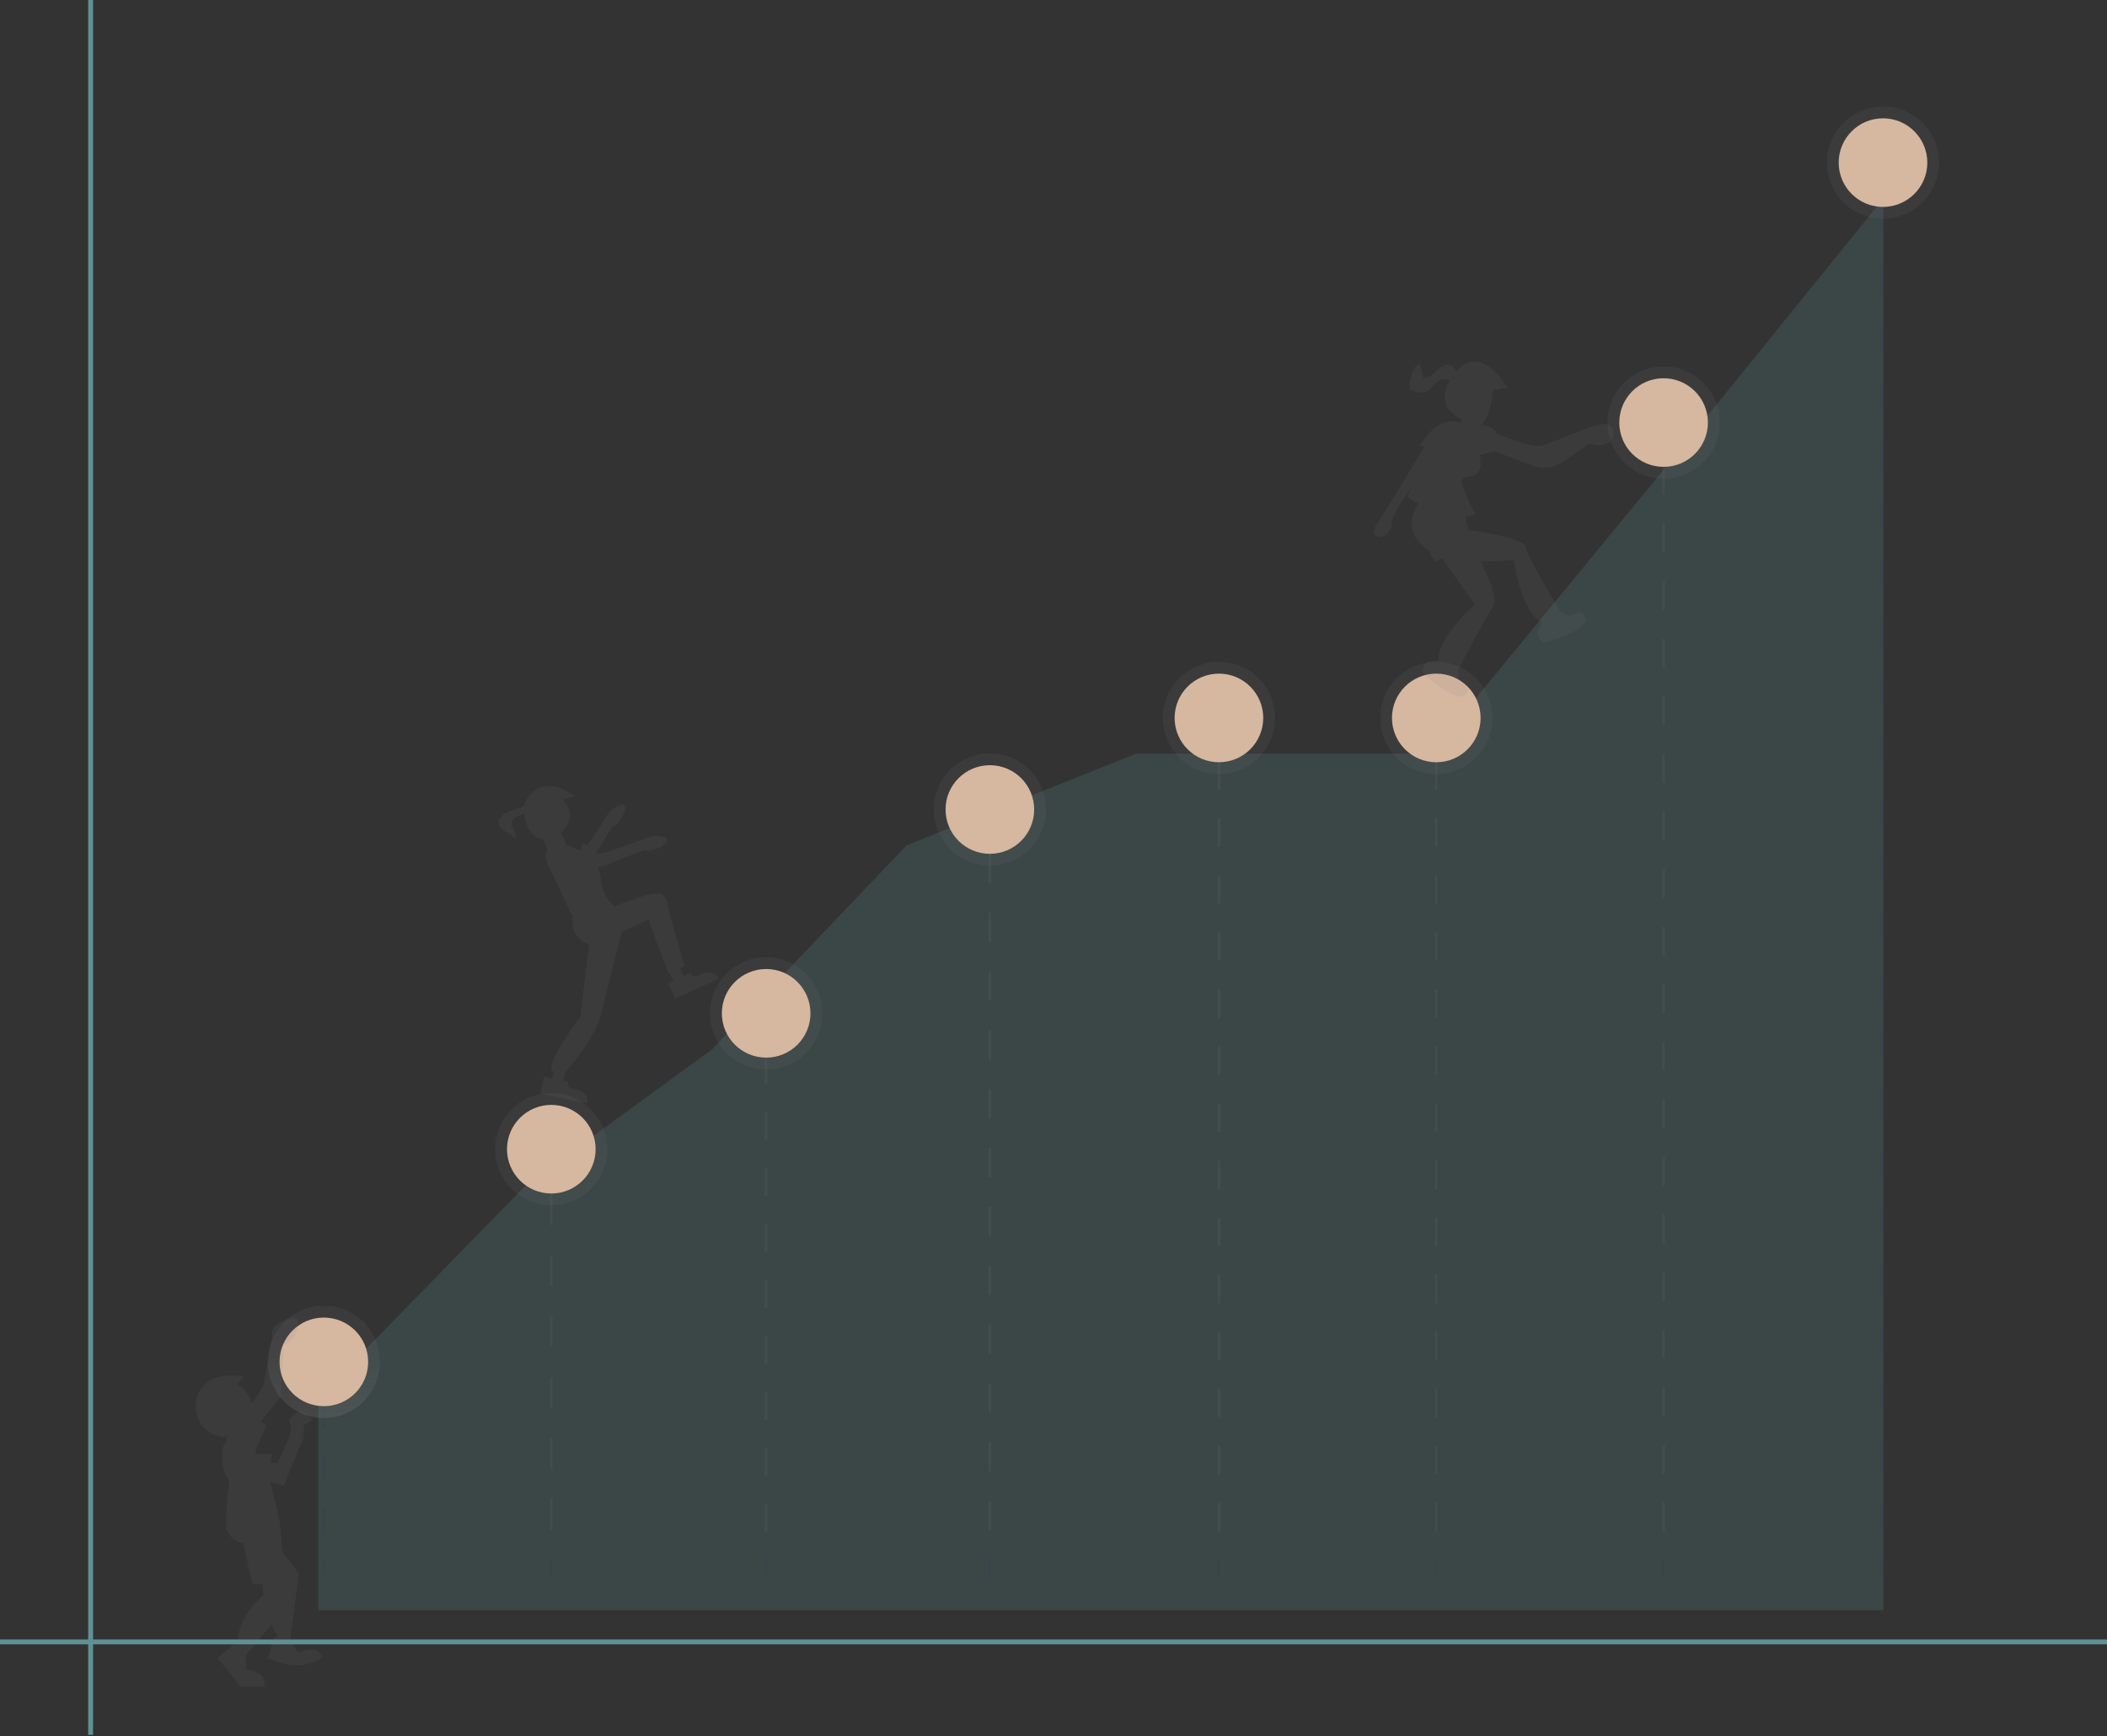 <svg width="864" height="712" viewBox="0 0 864 712" fill="none" xmlns="http://www.w3.org/2000/svg">
<rect x="0" y="0" width="864" height="712" fill="#333333" stroke="none"/>
<g id="undraw_Growing_qwt2 1" clip-path="url(#clip0)">
<path id="Vector" opacity="0.2" d="M130.535 660.405V573.187L215.738 485.968L292.09 430.245L371.761 346.661L465.816 309.108H586.429L686.018 187.972L772.328 81.371V660.405H130.535Z" fill="#5E9194"/>
<g id="Group" opacity="0.2">
<path id="Vector_2" opacity="0.2" d="M132.793 558.506V564.506" stroke="#0000FF" stroke-miterlimit="10"/>
<path id="Vector_3" opacity="0.2" d="M132.793 575.251V634.352" stroke="#0000FF" stroke-miterlimit="10" stroke-dasharray="10.75 10.75"/>
<path id="Vector_4" opacity="0.2" d="M132.793 639.725V645.725" stroke="#0000FF" stroke-miterlimit="10"/>
<path id="Vector_5" opacity="0.2" d="M226.069 471.288V477.288" stroke="#0000FF" stroke-miterlimit="10"/>
<path id="Vector_6" opacity="0.2" d="M226.069 489.783V633.477" stroke="white" stroke-miterlimit="10" stroke-dasharray="12.5 12.5"/>
<path id="Vector_7" opacity="0.2" d="M226.069 639.725V645.725" stroke="#0000FF" stroke-miterlimit="10"/>
<path id="Vector_8" opacity="0.2" d="M314.17 415.564V421.564" stroke="#0000FF" stroke-miterlimit="10"/>
<path id="Vector_9" opacity="0.2" d="M314.17 433.047V633.983" stroke="white" stroke-miterlimit="10" stroke-dasharray="11.48 11.48"/>
<path id="Vector_10" opacity="0.2" d="M314.17 639.725V645.725" stroke="#0000FF" stroke-miterlimit="10"/>
<path id="Vector_11" opacity="0.2" d="M405.906 331.98V337.98" stroke="#0000FF" stroke-miterlimit="10"/>
<path id="Vector_12" opacity="0.2" d="M405.906 350.05V633.69" stroke="white" stroke-miterlimit="10" stroke-dasharray="12.07 12.07"/>
<path id="Vector_13" opacity="0.2" d="M405.906 639.725V645.725" stroke="#0000FF" stroke-miterlimit="10"/>
<path id="Vector_14" opacity="0.2" d="M499.838 294.428V300.428" stroke="#0000FF" stroke-miterlimit="10"/>
<path id="Vector_15" opacity="0.2" d="M499.838 312.127V633.874" stroke="white" stroke-miterlimit="10" stroke-dasharray="11.7 11.7"/>
<path id="Vector_16" opacity="0.2" d="M499.838 639.725V645.725" stroke="#0000FF" stroke-miterlimit="10"/>
<path id="Vector_17" opacity="0.2" d="M588.964 294.428V300.428" stroke="#0000FF" stroke-miterlimit="10"/>
<path id="Vector_18" opacity="0.2" d="M588.964 312.127V633.874" stroke="white" stroke-miterlimit="10" stroke-dasharray="11.7 11.7"/>
<path id="Vector_19" opacity="0.2" d="M588.964 639.725V645.725" stroke="#0000FF" stroke-miterlimit="10"/>
<path id="Vector_20" opacity="0.2" d="M682.177 173.291V179.291" stroke="#0000FF" stroke-miterlimit="10"/>
<path id="Vector_21" opacity="0.2" d="M682.177 191.097V633.821" stroke="white" stroke-miterlimit="10" stroke-dasharray="11.81 11.81"/>
<path id="Vector_22" opacity="0.2" d="M682.177 639.725V645.725" stroke="#0000FF" stroke-miterlimit="10"/>
<path id="Vector_23" opacity="0.2" d="M772.147 66.69V72.69" stroke="#0000FF" stroke-miterlimit="10"/>
<path id="Vector_24" opacity="0.2" d="M772.147 84.755V633.692" stroke="#0000FF" stroke-miterlimit="10" stroke-dasharray="12.06 12.06"/>
<path id="Vector_25" opacity="0.2" d="M772.147 639.725V645.725" stroke="#0000FF" stroke-miterlimit="10"/>
</g>
<path id="Vector_26" d="M132.793 581.522C145.505 581.522 155.809 571.217 155.809 558.506C155.809 545.795 145.505 535.49 132.793 535.49C120.082 535.49 109.777 545.795 109.777 558.506C109.777 571.217 120.082 581.522 132.793 581.522Z" fill="url(#paint0_linear)"/>
<path id="Vector_27" d="M226.069 494.303C238.78 494.303 249.085 483.999 249.085 471.287C249.085 458.576 238.78 448.271 226.069 448.271C213.357 448.271 203.053 458.576 203.053 471.287C203.053 483.999 213.357 494.303 226.069 494.303Z" fill="url(#paint1_linear)"/>
<path id="Vector_28" d="M314.17 438.58C326.882 438.58 337.186 428.276 337.186 415.564C337.186 402.853 326.882 392.548 314.17 392.548C301.459 392.548 291.154 402.853 291.154 415.564C291.154 428.276 301.459 438.58 314.17 438.58Z" fill="url(#paint2_linear)"/>
<path id="Vector_29" d="M405.906 354.996C418.617 354.996 428.922 344.691 428.922 331.98C428.922 319.269 418.617 308.964 405.906 308.964C393.195 308.964 382.89 319.269 382.89 331.98C382.89 344.691 393.195 354.996 405.906 354.996Z" fill="url(#paint3_linear)"/>
<path id="Vector_30" d="M499.838 317.444C512.549 317.444 522.854 307.139 522.854 294.428C522.854 281.716 512.549 271.412 499.838 271.412C487.127 271.412 476.822 281.716 476.822 294.428C476.822 307.139 487.127 317.444 499.838 317.444Z" fill="url(#paint4_linear)"/>
<path id="Vector_31" d="M588.964 317.444C601.676 317.444 611.98 307.139 611.98 294.428C611.98 281.716 601.676 271.412 588.964 271.412C576.253 271.412 565.948 281.716 565.948 294.428C565.948 307.139 576.253 317.444 588.964 317.444Z" fill="url(#paint5_linear)"/>
<path id="Vector_32" d="M682.177 196.307C694.889 196.307 705.193 186.002 705.193 173.291C705.193 160.58 694.889 150.275 682.177 150.275C669.466 150.275 659.161 160.58 659.161 173.291C659.161 186.002 669.466 196.307 682.177 196.307Z" fill="url(#paint6_linear)"/>
<path id="Vector_33" d="M772.147 89.706C784.858 89.706 795.163 79.402 795.163 66.69C795.163 53.979 784.858 43.674 772.147 43.674C759.435 43.674 749.131 53.979 749.131 66.69C749.131 79.402 759.435 89.706 772.147 89.706Z" fill="url(#paint7_linear)"/>
<path id="Vector_34" d="M132.793 576.677C142.829 576.677 150.964 568.541 150.964 558.506C150.964 548.471 142.829 540.335 132.793 540.335C122.758 540.335 114.623 548.471 114.623 558.506C114.623 568.541 122.758 576.677 132.793 576.677Z" fill="#D6B7A0"/>
<path id="Vector_35" d="M226.069 489.458C236.104 489.458 244.239 481.323 244.239 471.287C244.239 461.252 236.104 453.117 226.069 453.117C216.033 453.117 207.898 461.252 207.898 471.287C207.898 481.323 216.033 489.458 226.069 489.458Z" fill="#D6B7A0"/>
<path id="Vector_36" d="M314.17 433.735C324.206 433.735 332.341 425.6 332.341 415.565C332.341 405.529 324.206 397.394 314.17 397.394C304.135 397.394 296 405.529 296 415.565C296 425.6 304.135 433.735 314.17 433.735Z" fill="#D6B7A0"/>
<path id="Vector_37" d="M405.906 350.151C415.941 350.151 424.077 342.015 424.077 331.98C424.077 321.945 415.941 313.81 405.906 313.81C395.871 313.81 387.736 321.945 387.736 331.98C387.736 342.015 395.871 350.151 405.906 350.151Z" fill="#D6B7A0"/>
<path id="Vector_38" d="M499.838 312.598C509.873 312.598 518.009 304.463 518.009 294.427C518.009 284.392 509.873 276.257 499.838 276.257C489.803 276.257 481.667 284.392 481.667 294.427C481.667 304.463 489.803 312.598 499.838 312.598Z" fill="#D6B7A0"/>
<path id="Vector_39" d="M588.964 312.598C599 312.598 607.135 304.463 607.135 294.427C607.135 284.392 599 276.257 588.964 276.257C578.929 276.257 570.794 284.392 570.794 294.427C570.794 304.463 578.929 312.598 588.964 312.598Z" fill="#D6B7A0"/>
<path id="Vector_40" d="M682.177 191.461C692.213 191.461 700.348 183.326 700.348 173.291C700.348 163.255 692.213 155.12 682.177 155.12C672.142 155.12 664.007 163.255 664.007 173.291C664.007 183.326 672.142 191.461 682.177 191.461Z" fill="#D6B7A0"/>
<path id="Vector_41" d="M772.147 84.861C782.182 84.861 790.317 76.726 790.317 66.691C790.317 56.655 782.182 48.52 772.147 48.52C762.112 48.52 753.976 56.655 753.976 66.691C753.976 76.726 762.112 84.861 772.147 84.861Z" fill="#D6B7A0"/>
<path id="Vector_42" d="M659.916 174.268C656.191 171.997 638.402 181.195 632.407 182.649C628.013 183.715 618.233 179.803 613.312 177.634L613.401 176.761C613.401 176.761 610.634 174.217 607.292 174.457C610.061 171.426 612.033 165.671 612.083 160.019L618.129 159.013C618.129 159.013 607.859 140.409 597.21 152.176C596.735 151.128 595.916 150.274 594.888 149.757C592.949 148.973 590.838 150.341 589.322 151.782C587.806 153.222 586.187 154.927 584.095 154.955C583.942 154.97 583.788 154.935 583.656 154.856C583.574 154.772 583.51 154.672 583.469 154.562C583.429 154.451 583.412 154.334 583.419 154.216C583.277 152.421 582.736 150.681 581.835 149.122C578.886 151.148 578.202 155.153 577.927 158.721C577.893 158.937 577.913 159.158 577.987 159.363C578.131 159.602 578.349 159.787 578.608 159.89C580.475 160.857 582.709 161.56 584.652 160.754C586.981 159.788 588.105 156.987 590.39 155.922C591.024 155.642 591.712 155.509 592.405 155.532C593.097 155.555 593.775 155.733 594.389 156.054C589.275 164.78 594.908 169.587 598.763 171.687C598.94 172.317 599.171 172.931 599.453 173.521C595.233 172.029 588.485 172.11 582.169 182.872L584.088 183.27L565.843 213.199C565.843 213.199 562.364 216.972 563.671 219.341C564.978 221.709 570.924 219.047 570.727 214.211C570.64 212.061 574.692 205.673 579.217 199.241L576.959 203.667C578.435 204.744 579.976 205.73 581.572 206.62C578.58 211.171 575.911 218.955 585.723 225.711L588.337 230.448C588.337 230.448 589.584 229.835 591.403 229.071L592.025 229.948C593.774 232.684 592.686 230.88 592.686 230.88L604.788 247.942C604.788 247.942 589.11 261.351 589.973 270.943L587.108 271.059C586.516 271.083 585.938 271.242 585.417 271.522C584.896 271.803 584.446 272.199 584.101 272.68C583.756 273.161 583.525 273.714 583.426 274.298C583.327 274.881 583.362 275.48 583.529 276.047C583.529 276.047 597.365 288.805 600.844 285.031C604.323 281.258 598.181 279.085 598.181 279.085L598.034 275.459L597.777 275.302C599.609 270.877 610.45 251.677 612.089 248.856C614.344 244.976 611.011 238.749 607.261 230.355L620.831 229.867C620.831 229.867 623.528 251.237 632.45 255.179L632.611 255.103L631.027 257.867C630.733 258.38 630.56 258.954 630.521 259.545C630.481 260.135 630.577 260.727 630.801 261.275C631.024 261.823 631.37 262.313 631.811 262.707C632.253 263.102 632.778 263.39 633.348 263.551C633.348 263.551 651.51 258.621 650.166 253.668C648.821 248.714 643.715 252.76 643.715 252.76L640.566 250.955L640.143 251.166C638.308 248.483 625.637 226.907 625.603 224.265C625.57 221.726 611.873 218.391 602.078 217.43L600.902 211.794C602.328 211.685 603.737 211.419 605.104 211C605.104 211 598.57 199.157 599.681 196.691C600.791 194.224 609.4 197.507 606.541 186.726L612.536 185.272L612.56 185.033L628.857 191.06C630.834 191.791 632.96 192.031 635.05 191.761C637.141 191.49 639.135 190.716 640.86 189.505L651.748 181.864C661.566 185.098 663.64 176.538 659.916 174.268Z" fill="url(#paint8_linear)"/>
<path id="Vector_43" d="M37.16 0V711.453" stroke="#5E9194" stroke-width="2" stroke-miterlimit="10"/>
<path id="Vector_44" d="M0 673.345H864" stroke="#5E9194" stroke-width="2" stroke-miterlimit="10"/>
<path id="Vector_45" d="M122.266 677.752L118.969 672.679L122.573 645.427C120.659 642.493 118.493 639.732 116.101 637.174C115.493 633.804 115.172 630.388 115.141 626.963C114.104 620.463 112.604 614.045 110.654 607.759L116.319 609.304L124.56 589.29V584.581L128.091 582.226C128.091 582.226 123.382 575.163 118.673 582.226C118.673 582.226 119.85 586.936 118.673 589.29C117.496 591.645 113.964 599.886 113.964 599.886H110.967L111.61 596.354H105.451C105.155 595.937 104.855 595.538 104.546 595.177L109.255 584.581L107.048 582.925L115.141 572.808L116.319 551.617C120.998 550.057 122.061 545.397 122.245 542.429C122.262 542.114 122.204 541.799 122.077 541.51C121.949 541.221 121.755 540.966 121.51 540.767C121.265 540.567 120.976 540.428 120.667 540.361C120.359 540.294 120.038 540.3 119.733 540.38C109.569 542.985 111.61 548.086 111.61 548.086L108.078 568.099L103.209 575.749C102.921 574.047 102.22 572.441 101.169 571.071C100.118 569.702 98.748 568.61 97.179 567.89L99.837 564.567C95.954 563.66 91.896 563.857 88.119 565.135C77.571 569.144 77.592 584.485 88.126 588.531C89.598 589.131 91.187 589.39 92.773 589.29V588.113C92.923 588.113 93.068 588.097 93.216 588.091C93.037 589.186 92.87 590.423 92.778 591.644L92.773 591.645C90.419 591.645 90.419 604.595 93.95 606.949L92.773 619.899V626.963C95.128 632.849 99.837 632.849 99.837 632.849L103.369 649.331C104.691 649.852 106.153 649.896 107.505 649.456L108.078 654.04C108.078 654.04 97.482 662.281 97.482 674.054L97.096 674.826L96.305 674.054L89.241 679.94L98.659 691.713H108.078C110.432 685.827 101.014 684.649 101.014 684.649L100.966 678.599L111.433 666.17C111.959 667.771 112.682 669.301 113.586 670.724L113.676 671.582L112.594 671.358L109.809 680.121L115.166 681.941C117.949 682.887 120.908 683.195 123.826 682.842C126.743 682.489 129.544 681.485 132.021 679.903C130.837 673.675 122.266 677.752 122.266 677.752Z" fill="url(#paint9_linear)"/>
<path id="Vector_46" d="M285.573 400.404C285.573 400.404 284.152 401.059 283.17 398.928L280.33 400.237L278.857 397.042L280.632 396.223L274.035 372.571C274.035 372.571 274.202 367.328 270.379 366.507C270.379 366.507 268.304 365.741 260.165 368.632C256.752 369.844 254.031 370.89 252.01 371.7C250.244 370.104 246.351 365.923 246.27 359.968C246.227 358.51 245.83 357.084 245.112 355.813L250.123 354.318L250.014 354.081L264.654 348.481C265.308 349.901 272.027 347.665 273.503 345.263C274.179 344.162 273.077 343.519 271.685 343.145C269.714 342.639 267.636 342.745 265.727 343.45L248.038 349.795L247.832 349.346C247.153 349.814 246.373 350.114 245.556 350.222L244.557 349.533L251.25 338.852C252.627 339.593 256.649 333.764 256.382 330.957C256.26 329.671 254.992 329.82 253.655 330.36C251.776 331.141 250.18 332.476 249.08 334.188L240.739 346.899L239.066 345.745L237.878 348.943C236.147 347.944 234.298 347.167 232.373 346.631L229.996 341.474C231.055 340.728 231.932 339.752 232.56 338.619C233.189 337.486 233.553 336.226 233.626 334.932C233.698 333.638 233.477 332.345 232.979 331.149C232.481 329.953 231.719 328.885 230.75 328.025C232.32 327.387 233.947 326.898 235.609 326.565C235.609 326.565 221.633 314.925 214.853 330.105C214.853 330.105 214.845 330.263 214.84 330.533C214.564 330.661 214.302 330.789 214.08 330.873C212.165 331.603 210.25 332.332 208.335 333.061C207.913 333.209 207.505 333.39 207.113 333.603C206.514 333.984 205.97 334.444 205.495 334.972C205.128 335.311 204.823 335.711 204.593 336.155C204.412 336.651 204.364 337.185 204.453 337.705C204.542 338.225 204.765 338.712 205.101 339.119C205.782 339.924 206.6 340.601 207.517 341.121C208.328 341.644 209.139 342.168 209.949 342.692C210.325 342.87 210.66 343.122 210.935 343.433C211.211 343.744 211.42 344.108 211.551 344.502C211.769 342.709 211.01 340.96 210.318 339.291C209.903 338.528 209.76 337.646 209.914 336.791C210.104 336.359 210.376 335.968 210.717 335.642C211.058 335.315 211.459 335.059 211.899 334.888C212.894 334.375 213.928 333.94 214.991 333.588C215.423 337.488 217.025 343.375 222.684 344.292L224.48 348.188C223.399 349.849 223.186 352.783 226.39 357.937L234.247 374.982C234.247 374.982 234.492 375.024 234.919 375.083C234.408 377.65 233.781 384.731 241.537 387.254L237.963 417.04C237.963 417.04 223.797 435.509 226.354 439.345H227.194L226.285 442.258L223.028 441.566L221.566 448.45L240.689 452.511C240.689 452.511 242.591 447.319 234.014 446.297C234.014 446.297 232.484 445.972 232.972 443.678L230.895 443.237L232.11 439.345H232.132C232.132 439.345 244.357 425.992 246.914 414.483C248.871 405.68 253.068 389.407 254.935 382.236L265.841 377.21C265.841 377.21 272.931 396.329 274.24 399.169L274.596 399.006L276.069 402.202L273.938 403.184L276.884 409.575L294.638 401.392C294.638 401.392 293.057 396.093 285.573 400.404Z" fill="url(#paint10_linear)"/>
</g>
<defs>
<linearGradient id="paint0_linear" x1="132.793" y1="581.522" x2="132.793" y2="535.49" gradientUnits="userSpaceOnUse">
<stop stop-color="#808080" stop-opacity="0.25"/>
<stop offset="0.535" stop-color="#808080" stop-opacity="0.12"/>
<stop offset="1" stop-color="#808080" stop-opacity="0.1"/>
</linearGradient>
<linearGradient id="paint1_linear" x1="10609.5" y1="23202" x2="10609.5" y2="21083.1" gradientUnits="userSpaceOnUse">
<stop stop-color="#808080" stop-opacity="0.25"/>
<stop offset="0.535" stop-color="#808080" stop-opacity="0.12"/>
<stop offset="1" stop-color="#808080" stop-opacity="0.1"/>
</linearGradient>
<linearGradient id="paint2_linear" x1="14753" y1="20581.3" x2="14753" y2="18462.3" gradientUnits="userSpaceOnUse">
<stop stop-color="#808080" stop-opacity="0.25"/>
<stop offset="0.535" stop-color="#808080" stop-opacity="0.12"/>
<stop offset="1" stop-color="#808080" stop-opacity="0.1"/>
</linearGradient>
<linearGradient id="paint3_linear" x1="19067.6" y1="16650.1" x2="19067.6" y2="14531.2" gradientUnits="userSpaceOnUse">
<stop stop-color="#808080" stop-opacity="0.25"/>
<stop offset="0.535" stop-color="#808080" stop-opacity="0.12"/>
<stop offset="1" stop-color="#808080" stop-opacity="0.1"/>
</linearGradient>
<linearGradient id="paint4_linear" x1="23485.4" y1="14884" x2="23485.4" y2="12765" gradientUnits="userSpaceOnUse">
<stop stop-color="#808080" stop-opacity="0.25"/>
<stop offset="0.535" stop-color="#808080" stop-opacity="0.12"/>
<stop offset="1" stop-color="#808080" stop-opacity="0.1"/>
</linearGradient>
<linearGradient id="paint5_linear" x1="27677.1" y1="14884" x2="27677.1" y2="12765" gradientUnits="userSpaceOnUse">
<stop stop-color="#808080" stop-opacity="0.25"/>
<stop offset="0.535" stop-color="#808080" stop-opacity="0.12"/>
<stop offset="1" stop-color="#808080" stop-opacity="0.1"/>
</linearGradient>
<linearGradient id="paint6_linear" x1="32061.1" y1="9186.67" x2="32061.1" y2="7067.72" gradientUnits="userSpaceOnUse">
<stop stop-color="#808080" stop-opacity="0.25"/>
<stop offset="0.535" stop-color="#808080" stop-opacity="0.12"/>
<stop offset="1" stop-color="#808080" stop-opacity="0.1"/>
</linearGradient>
<linearGradient id="paint7_linear" x1="36292.6" y1="4173.04" x2="36292.6" y2="2054.09" gradientUnits="userSpaceOnUse">
<stop stop-color="#808080" stop-opacity="0.25"/>
<stop offset="0.535" stop-color="#808080" stop-opacity="0.12"/>
<stop offset="1" stop-color="#808080" stop-opacity="0.1"/>
</linearGradient>
<linearGradient id="paint8_linear" x1="113038" y1="26753.5" x2="112274" y2="7910.78" gradientUnits="userSpaceOnUse">
<stop stop-color="#808080" stop-opacity="0.25"/>
<stop offset="0.535" stop-color="#808080" stop-opacity="0.12"/>
<stop offset="1" stop-color="#808080" stop-opacity="0.1"/>
</linearGradient>
<linearGradient id="paint9_linear" x1="14280.7" y1="119537" x2="14280.7" y2="96615.9" gradientUnits="userSpaceOnUse">
<stop stop-color="#808080" stop-opacity="0.25"/>
<stop offset="0.535" stop-color="#808080" stop-opacity="0.12"/>
<stop offset="1" stop-color="#808080" stop-opacity="0.1"/>
</linearGradient>
<linearGradient id="paint10_linear" x1="37876.5" y1="71519.7" x2="37876.5" y2="54564.8" gradientUnits="userSpaceOnUse">
<stop stop-color="#808080" stop-opacity="0.25"/>
<stop offset="0.535" stop-color="#808080" stop-opacity="0.12"/>
<stop offset="1" stop-color="#808080" stop-opacity="0.1"/>
</linearGradient>
<clipPath id="clip0">
<rect width="864" height="711.453" fill="white"/>
</clipPath>
</defs>
</svg>
